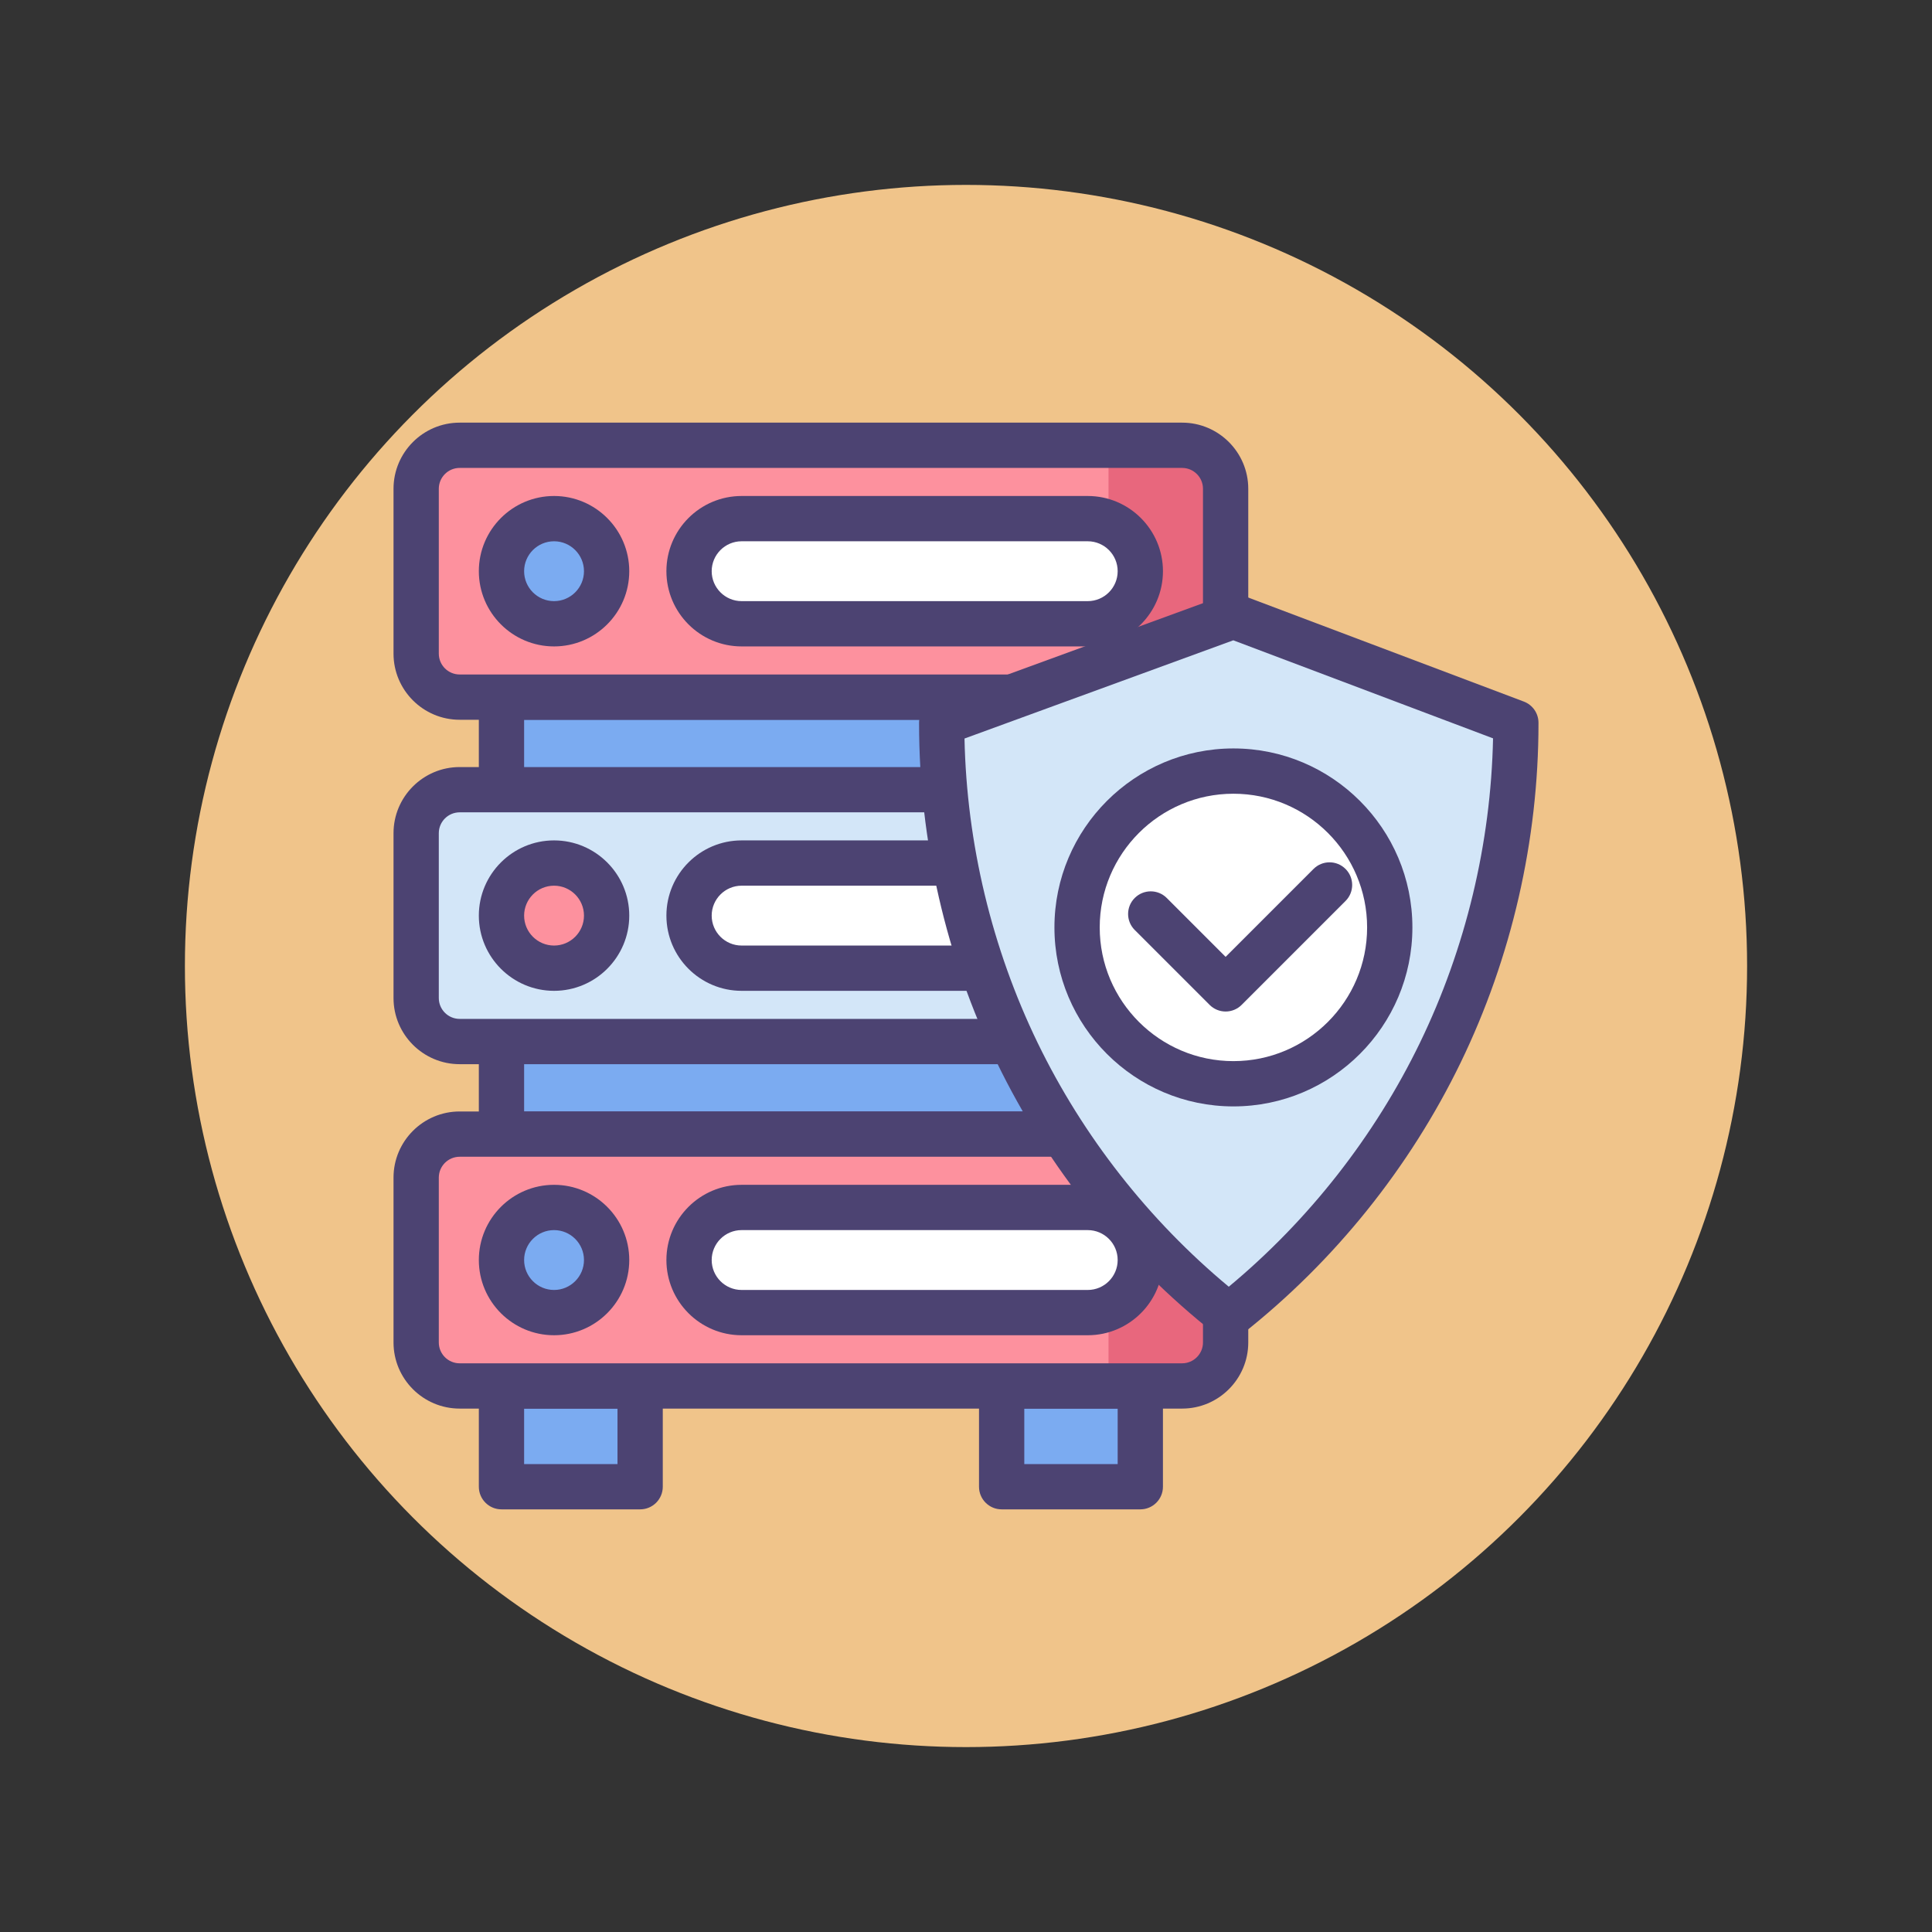 <?xml version="1.0" encoding="utf-8"?>
<!-- Generator: Adobe Illustrator 22.1.0, SVG Export Plug-In . SVG Version: 6.00 Build 0)  -->
<svg version="1.1" id="Icon_Set" xmlns="http://www.w3.org/2000/svg" xmlns:xlink="http://www.w3.org/1999/xlink" x="0px" y="0px"
	 viewBox="0 0 512 512" style="enable-background:new 0 0 512 512;" xml:space="preserve">
<rect x="0" y="0" width="512" height="512" fill="#333333" stroke="none"/>
<style type="text/css">
	.st0{fill:#F0C48A;}
	.st1{fill:#D3E6F8;}
	.st2{fill:#4C4372;}
	.st3{fill:#FD919E;}
	.st4{fill:#E8677D;}
	.st5{fill:#FFFFFF;}
	.st6{fill:#A4CFF2;}
	.st7{fill:#7BABF1;}
</style>
<g id="Server_Protection">
	<g>
		<g>
			<circle class="st0" cx="256" cy="256" r="207"/>
		</g>
	</g>
	<g>
		<g>
			<g>
				<rect x="132.897" y="184.745" class="st7" width="169.296" height="115.806"/>
			</g>
			<g>
				<rect x="132.897" y="367.292" class="st7" width="36.746" height="26.704"/>
			</g>
			<g>
				<rect x="265.447" y="367.292" class="st7" width="36.746" height="26.704"/>
			</g>
			<g>
				<path class="st2" d="M302.193,306.551H132.897c-3.313,0-6-2.687-6-6V184.745c0-3.313,2.687-6,6-6h169.296c3.313,0,6,2.687,6,6
					v115.806C308.193,303.864,305.507,306.551,302.193,306.551z M138.897,294.551h157.296V190.745H138.897V294.551z"/>
			</g>
			<g>
				<path class="st2" d="M169.644,399.995h-36.746c-3.313,0-6-2.687-6-6v-26.704c0-3.313,2.687-6,6-6h36.746c3.313,0,6,2.687,6,6
					v26.704C175.644,397.309,172.957,399.995,169.644,399.995z M138.897,387.995h24.746v-14.704h-24.746V387.995z"/>
			</g>
			<g>
				<path class="st2" d="M302.193,399.995h-36.746c-3.313,0-6-2.687-6-6v-26.704c0-3.313,2.687-6,6-6h36.746c3.313,0,6,2.687,6,6
					v26.704C308.193,397.309,305.507,399.995,302.193,399.995z M271.447,387.995h24.746v-14.704h-24.746V387.995z"/>
			</g>
			<g>
				<g>
					<path class="st1" d="M313.275,276.018h-191.46c-6.367,0-11.528-5.161-11.528-11.528v-43.685
						c0-6.367,5.161-11.528,11.528-11.528h191.46c6.367,0,11.528,5.161,11.528,11.528v43.685
						C324.803,270.857,319.642,276.018,313.275,276.018z"/>
				</g>
				<g>
					<path class="st6" d="M313.275,209.278h-19.506v66.741h19.506c6.367,0,11.528-5.161,11.528-11.528v-43.685
						C324.803,214.439,319.642,209.278,313.275,209.278z"/>
				</g>
				<g>
					<path class="st2" d="M313.275,282.019h-191.46c-9.665,0-17.528-7.863-17.528-17.528v-43.685
						c0-9.665,7.863-17.528,17.528-17.528h191.46c9.665,0,17.528,7.863,17.528,17.528v43.685
						C330.804,274.155,322.94,282.019,313.275,282.019z M121.815,215.277c-3.049,0-5.528,2.48-5.528,5.528v43.685
						c0,3.048,2.479,5.528,5.528,5.528h191.46c3.048,0,5.528-2.48,5.528-5.528v-43.685c0-3.048-2.48-5.528-5.528-5.528H121.815z"/>
				</g>
				<g>
					<circle class="st3" cx="146.829" cy="242.648" r="13.931"/>
				</g>
				<g>
					<path class="st5" d="M288.262,228.717h-91.725c-7.694,0-13.931,6.237-13.931,13.931v0c0,7.694,6.237,13.931,13.931,13.931
						h91.725c7.694,0,13.931-6.237,13.931-13.931v0C302.193,234.954,295.956,228.717,288.262,228.717z"/>
				</g>
				<g>
					<path class="st2" d="M288.262,262.579h-91.726c-10.99,0-19.931-8.94-19.931-19.931s8.94-19.932,19.931-19.932h91.726
						c10.99,0,19.932,8.941,19.932,19.932S299.252,262.579,288.262,262.579z M196.536,234.717c-4.373,0-7.931,3.559-7.931,7.932
						s3.558,7.931,7.931,7.931h91.726c4.373,0,7.932-3.558,7.932-7.931s-3.559-7.932-7.932-7.932H196.536z"/>
				</g>
				<g>
					<path class="st2" d="M146.829,262.579c-10.99,0-19.932-8.94-19.932-19.931s8.941-19.932,19.932-19.932
						s19.931,8.941,19.931,19.932S157.819,262.579,146.829,262.579z M146.829,234.717c-4.373,0-7.932,3.559-7.932,7.932
						s3.559,7.931,7.932,7.931s7.931-3.558,7.931-7.931S151.202,234.717,146.829,234.717z"/>
				</g>
			</g>
			<g>
				<g>
					<path class="st3" d="M313.275,367.292h-191.46c-6.367,0-11.528-5.161-11.528-11.528v-43.685
						c0-6.367,5.161-11.528,11.528-11.528h191.46c6.367,0,11.528,5.161,11.528,11.528v43.685
						C324.803,362.13,319.642,367.292,313.275,367.292z"/>
				</g>
				<g>
					<path class="st4" d="M313.275,300.551h-19.506v66.741h19.506c6.367,0,11.528-5.161,11.528-11.528v-43.685
						C324.803,305.712,319.642,300.551,313.275,300.551z"/>
				</g>
				<g>
					<path class="st2" d="M313.275,373.291h-191.46c-9.665,0-17.528-7.862-17.528-17.527v-43.685
						c0-9.665,7.863-17.528,17.528-17.528h191.46c9.665,0,17.528,7.863,17.528,17.528v43.685
						C330.804,365.429,322.94,373.291,313.275,373.291z M121.815,306.551c-3.049,0-5.528,2.48-5.528,5.528v43.685
						c0,3.048,2.479,5.527,5.528,5.527h191.46c3.048,0,5.528-2.479,5.528-5.527v-43.685c0-3.048-2.48-5.528-5.528-5.528H121.815z"/>
				</g>
				<g>
					<circle class="st7" cx="146.829" cy="333.921" r="13.931"/>
				</g>
				<g>
					<path class="st5" d="M288.262,319.99h-91.725c-7.694,0-13.931,6.237-13.931,13.931v0c0,7.694,6.237,13.931,13.931,13.931
						h91.725c7.694,0,13.931-6.237,13.931-13.931v0C302.193,326.227,295.956,319.99,288.262,319.99z"/>
				</g>
				<g>
					<path class="st2" d="M288.262,353.853h-91.726c-10.99,0-19.931-8.941-19.931-19.932s8.94-19.931,19.931-19.931h91.726
						c10.99,0,19.932,8.94,19.932,19.931S299.252,353.853,288.262,353.853z M196.536,325.99c-4.373,0-7.931,3.558-7.931,7.931
						c0,4.374,3.558,7.932,7.931,7.932h91.726c4.373,0,7.932-3.558,7.932-7.932c0-4.373-3.559-7.931-7.932-7.931H196.536z"/>
				</g>
				<g>
					<path class="st2" d="M146.829,353.853c-10.99,0-19.932-8.941-19.932-19.932s8.941-19.931,19.932-19.931
						s19.931,8.94,19.931,19.931S157.819,353.853,146.829,353.853z M146.829,325.99c-4.373,0-7.932,3.558-7.932,7.931
						s3.559,7.932,7.932,7.932s7.931-3.559,7.931-7.932S151.202,325.99,146.829,325.99z"/>
				</g>
			</g>
			<g>
				<g>
					<path class="st3" d="M313.275,184.745h-191.46c-6.367,0-11.528-5.161-11.528-11.528v-43.685
						c0-6.367,5.161-11.528,11.528-11.528h191.46c6.367,0,11.528,5.161,11.528,11.528v43.685
						C324.803,179.584,319.642,184.745,313.275,184.745z"/>
				</g>
				<g>
					<path class="st4" d="M313.275,118.005h-19.506v66.741h19.506c6.367,0,11.528-5.161,11.528-11.528v-43.685
						C324.803,123.166,319.642,118.005,313.275,118.005z"/>
				</g>
				<g>
					<path class="st2" d="M313.275,190.745h-191.46c-9.665,0-17.528-7.862-17.528-17.527v-43.685
						c0-9.665,7.863-17.528,17.528-17.528h191.46c9.665,0,17.528,7.863,17.528,17.528v43.685
						C330.804,182.883,322.94,190.745,313.275,190.745z M121.815,124.005c-3.049,0-5.528,2.48-5.528,5.528v43.685
						c0,3.048,2.479,5.527,5.528,5.527h191.46c3.048,0,5.528-2.479,5.528-5.527v-43.685c0-3.048-2.48-5.528-5.528-5.528H121.815z"/>
				</g>
				<g>
					<circle class="st7" cx="146.829" cy="151.375" r="13.931"/>
				</g>
				<g>
					<path class="st5" d="M288.262,137.444h-91.725c-7.694,0-13.931,6.237-13.931,13.931v0c0,7.694,6.237,13.931,13.931,13.931
						h91.725c7.694,0,13.931-6.237,13.931-13.931v0C302.193,143.681,295.956,137.444,288.262,137.444z"/>
				</g>
				<g>
					<path class="st2" d="M288.262,171.307h-91.726c-10.99,0-19.931-8.941-19.931-19.932s8.94-19.932,19.931-19.932h91.726
						c10.99,0,19.932,8.941,19.932,19.932S299.252,171.307,288.262,171.307z M196.536,143.443c-4.373,0-7.931,3.559-7.931,7.932
						s3.558,7.932,7.931,7.932h91.726c4.373,0,7.932-3.559,7.932-7.932s-3.559-7.932-7.932-7.932H196.536z"/>
				</g>
				<g>
					<path class="st2" d="M146.829,171.307c-10.99,0-19.932-8.941-19.932-19.932s8.941-19.932,19.932-19.932
						s19.931,8.941,19.931,19.932S157.819,171.307,146.829,171.307z M146.829,143.443c-4.373,0-7.932,3.559-7.932,7.932
						s3.559,7.932,7.932,7.932s7.931-3.559,7.931-7.932S151.202,143.443,146.829,143.443z"/>
				</g>
			</g>
		</g>
		<g>
			<g>
				<g>
					<path class="st1" d="M325.637,348.713L325.637,348.713c48.044-37.914,76.076-95.745,76.076-156.947v-0.229l-74.845-28.25
						l-77.306,28.25v0.229C249.562,252.968,277.594,310.799,325.637,348.713L325.637,348.713z"/>
				</g>
				<g>
					<path class="st2" d="M325.638,354.713c-1.313,0-2.627-0.43-3.717-1.29c-24.28-19.161-44.245-44-57.737-71.833
						c-13.491-27.833-20.622-58.894-20.622-89.823v-0.229c0-2.52,1.574-4.771,3.94-5.636l77.307-28.251
						c1.35-0.493,2.833-0.485,4.179,0.022l74.845,28.251c2.335,0.882,3.881,3.117,3.881,5.613v0.229
						c0,30.93-7.131,61.99-20.622,89.823c-13.491,27.832-33.456,52.672-57.736,71.833
						C328.265,354.283,326.951,354.713,325.638,354.713z M255.603,195.719c0.579,27.814,7.249,55.611,19.38,80.637
						c12.01,24.775,29.468,47.034,50.655,64.638c21.187-17.604,38.646-39.862,50.654-64.638
						c12.138-25.04,18.809-52.854,19.381-80.685l-68.839-25.983L255.603,195.719z"/>
				</g>
			</g>
			<g>
				<circle class="st5" cx="326.868" cy="245.778" r="41.432"/>
			</g>
			<g>
				<path class="st2" d="M326.868,293.209c-26.154,0-47.432-21.277-47.432-47.432s21.277-47.432,47.432-47.432
					s47.432,21.277,47.432,47.432S353.022,293.209,326.868,293.209z M326.868,210.346c-19.537,0-35.432,15.895-35.432,35.432
					s15.895,35.432,35.432,35.432s35.432-15.895,35.432-35.432S346.405,210.346,326.868,210.346z"/>
			</g>
			<g>
				<path class="st2" d="M324.804,268.062c-1.591,0-3.117-0.632-4.242-1.758l-19.846-19.846c-2.344-2.343-2.344-6.142,0-8.484
					c2.342-2.344,6.143-2.344,8.484,0l15.604,15.603l23.293-23.294c2.344-2.344,6.144-2.343,8.485-0.001
					c2.344,2.344,2.344,6.143,0.001,8.485l-27.536,27.537C327.921,267.43,326.396,268.062,324.804,268.062z"/>
			</g>
		</g>
	</g>
</g>
</svg>
